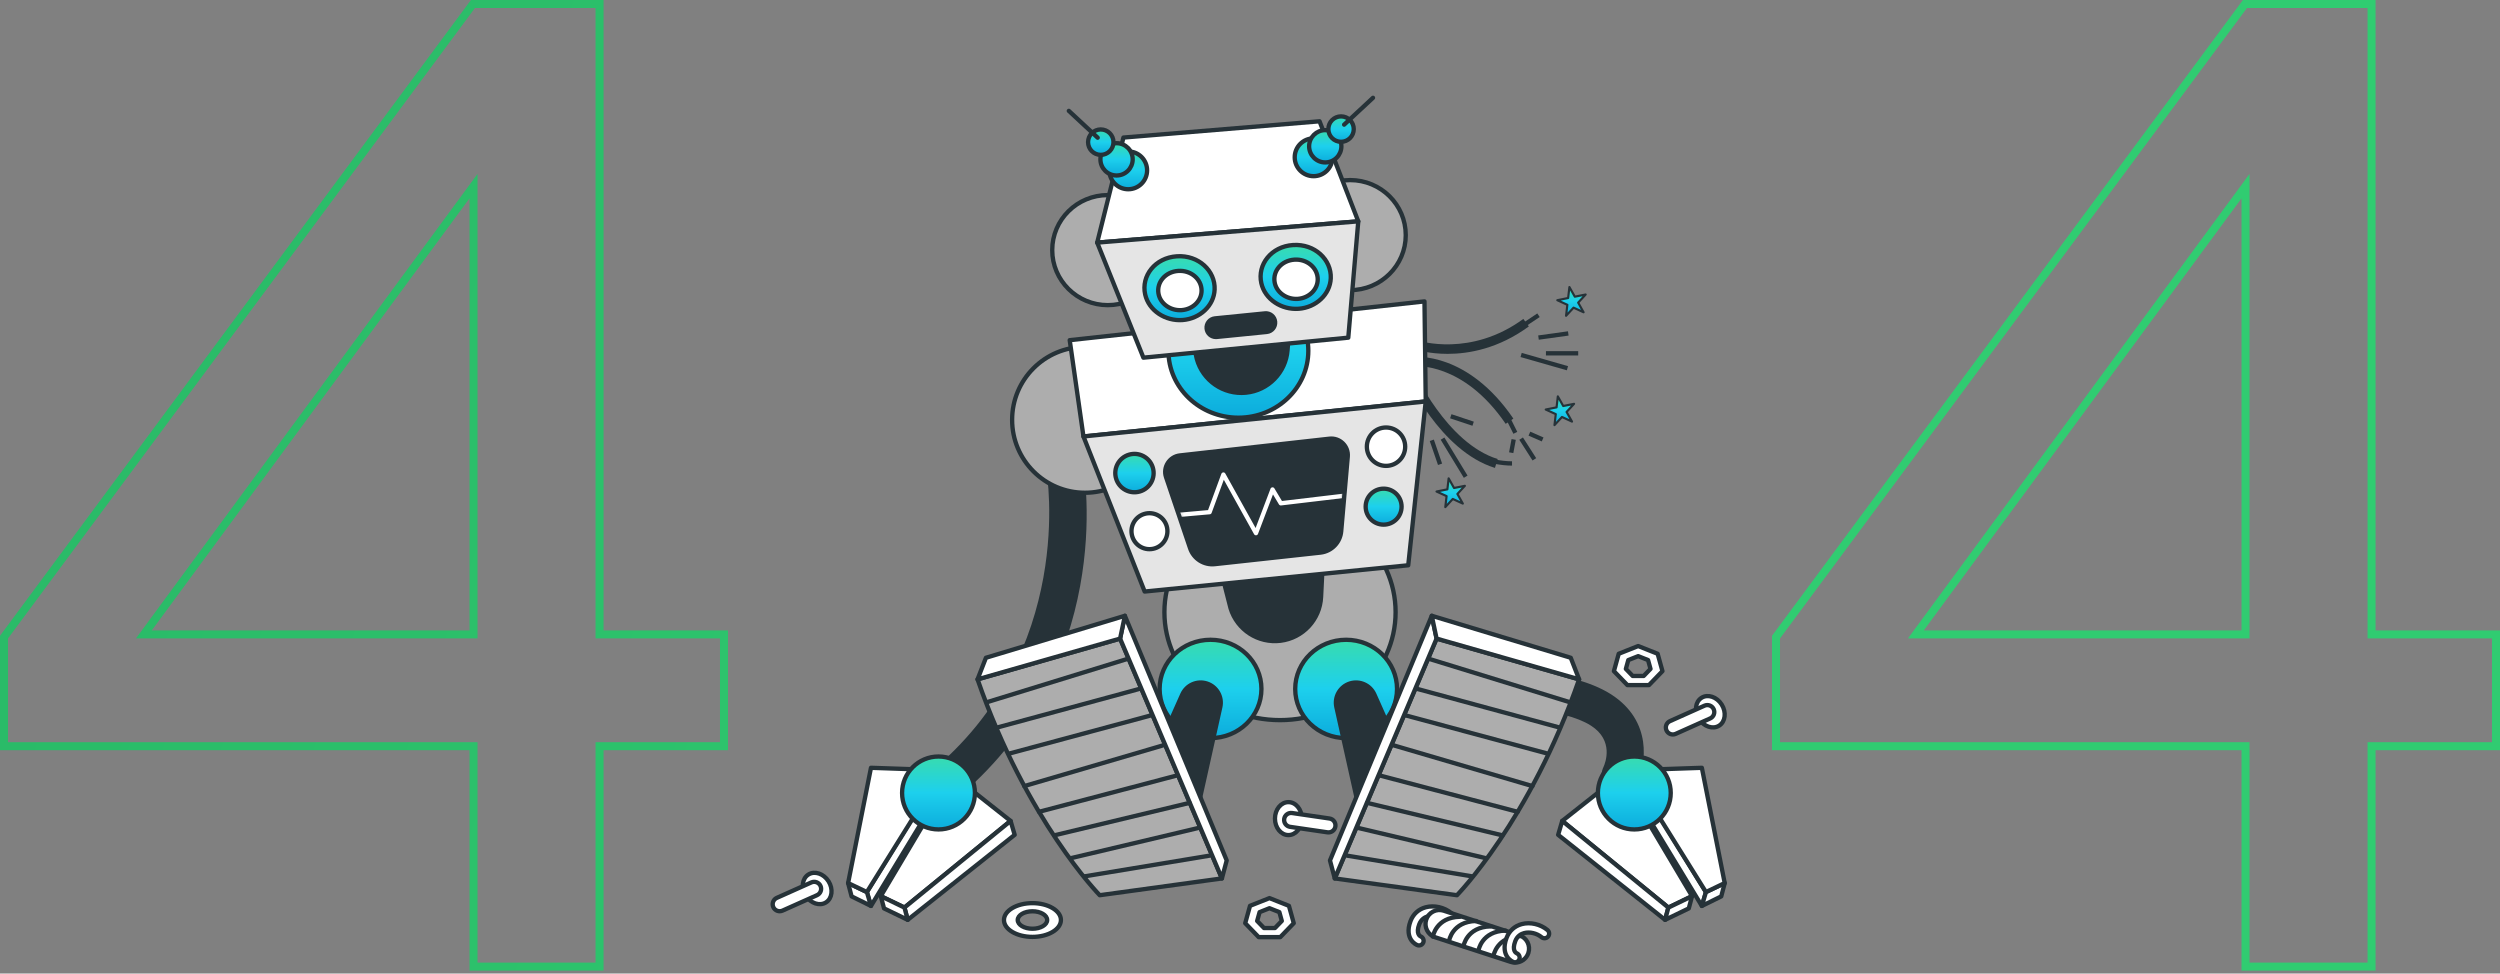 <svg width="624" height="243" viewBox="0 0 624 243" fill="none" xmlns="http://www.w3.org/2000/svg">
<rect x="0" y="0" width="624" height="243" fill="#808080" stroke="none"/>
<path d="M118.191 240.264V241.264H119.191H148.649H149.649V240.264V186.256H179.708H180.708V185.256V159.351V158.351H179.708H149.649V2V1H148.649H118.55H118.047L117.747 1.405L1.196 158.755L1 159.02V159.351V185.256V186.256H2H118.191V240.264ZM118.191 158.351H35.903L118.191 46.458V158.351ZM560.483 240.264V241.264H561.483H590.941H591.941V240.264V186.256H622H623V185.256V159.351V158.351H622H591.941V2V1H590.941H560.843H560.339L560.039 1.405L443.489 158.755L443.293 159.02V159.351V185.256V186.256H444.293H560.483V240.264ZM560.483 158.351H478.196L560.483 46.458V158.351Z" stroke="url(#paint0_linear_795_74387)" stroke-width="2"/>
<path d="M404.399 198.128C403.72 198.128 403.029 197.979 402.378 197.662C400.071 196.542 399.107 193.762 400.225 191.453C400.702 190.411 402.885 184.825 397.108 181.123C390.163 176.675 374.016 175.963 368.359 176.047C368.333 176.048 368.306 176.048 368.278 176.048C365.752 176.048 363.682 174.02 363.637 171.481C363.593 168.916 365.633 166.8 368.196 166.755C370.563 166.708 391.565 166.538 402.112 173.296C412.508 179.957 410.888 190.737 408.579 195.508C407.778 197.164 406.121 198.128 404.399 198.128Z" fill="#263238"/>
<path d="M425.802 222.657L424.783 226.125L409.294 200.621L408.887 195.112L425.802 222.657Z" fill="white" stroke="#263238" stroke-width="1.082" stroke-miterlimit="10" stroke-linecap="round" stroke-linejoin="round"/>
<path d="M424.785 226.125L429.622 223.738L430.491 220.412L425.804 222.657L424.785 226.125Z" fill="white" stroke="#263238" stroke-width="1.082" stroke-miterlimit="10" stroke-linecap="round" stroke-linejoin="round"/>
<path d="M406.848 192.256L424.782 191.644L430.488 220.412L425.801 222.657L406.848 192.256Z" fill="white" stroke="#263238" stroke-width="1.082" stroke-miterlimit="10" stroke-linecap="round" stroke-linejoin="round"/>
<path d="M404.398 193.48L422.333 223.677L416.423 226.534L389.93 204.906L404.398 193.48Z" fill="white" stroke="#263238" stroke-width="1.082" stroke-miterlimit="10" stroke-linecap="round" stroke-linejoin="round"/>
<path d="M416.426 226.534L415.611 229.594L388.914 208.375L389.933 204.906L416.426 226.534Z" fill="white" stroke="#263238" stroke-width="1.082" stroke-miterlimit="10" stroke-linecap="round" stroke-linejoin="round"/>
<path d="M416.425 226.534L422.335 223.677L421.519 226.738L415.609 229.594L416.425 226.534Z" fill="white" stroke="#263238" stroke-width="1.082" stroke-miterlimit="10" stroke-linecap="round" stroke-linejoin="round"/>
<path d="M398.836 197.927C398.836 202.953 402.905 207.028 407.926 207.028C412.947 207.028 417.016 202.953 417.016 197.927C417.016 192.9 412.947 188.826 407.926 188.826C402.905 188.826 398.836 192.901 398.836 197.927Z" fill="url(#paint1_linear_795_74387)" stroke="#263238" stroke-width="1.082" stroke-miterlimit="10" stroke-linecap="round" stroke-linejoin="round"/>
<path d="M216.375 222.655L217.394 226.123L232.883 200.619L233.29 195.11L216.375 222.655Z" fill="white" stroke="#263238" stroke-width="1.082" stroke-miterlimit="10" stroke-linecap="round" stroke-linejoin="round"/>
<path d="M217.394 226.123L212.558 223.736L211.688 220.41L216.375 222.655L217.394 226.123Z" fill="white" stroke="#263238" stroke-width="1.082" stroke-miterlimit="10" stroke-linecap="round" stroke-linejoin="round"/>
<path d="M235.328 192.254L217.394 191.642L211.688 220.41L216.375 222.655L235.328 192.254Z" fill="white" stroke="#263238" stroke-width="1.082" stroke-miterlimit="10" stroke-linecap="round" stroke-linejoin="round"/>
<path d="M237.774 193.478L219.84 223.674L225.751 226.531L252.244 204.903L237.774 193.478Z" fill="white" stroke="#263238" stroke-width="1.082" stroke-miterlimit="10" stroke-linecap="round" stroke-linejoin="round"/>
<path d="M225.75 226.532L226.564 229.592L253.262 208.373L252.243 204.904L225.75 226.532Z" fill="white" stroke="#263238" stroke-width="1.082" stroke-miterlimit="10" stroke-linecap="round" stroke-linejoin="round"/>
<path d="M225.751 226.533L219.84 223.676L220.655 226.737L226.565 229.593L225.751 226.533Z" fill="white" stroke="#263238" stroke-width="1.082" stroke-miterlimit="10" stroke-linecap="round" stroke-linejoin="round"/>
<path d="M234.832 201.217C233.484 201.217 232.147 200.631 231.229 199.502C229.611 197.512 229.911 194.585 231.9 192.965C268.807 162.898 261.286 118.061 261.205 117.612C260.754 115.086 262.434 112.671 264.957 112.219C267.478 111.764 269.892 113.449 270.344 115.975C270.711 118.029 278.862 166.687 237.76 200.174C236.898 200.875 235.862 201.217 234.832 201.217Z" fill="#263238"/>
<path d="M270.805 122.991C280.846 122.991 288.985 114.842 288.985 104.789C288.985 94.737 280.846 86.588 270.805 86.588C260.765 86.588 252.625 94.737 252.625 104.789C252.625 114.842 260.765 122.991 270.805 122.991Z" fill="#ADADAD" stroke="#263238" stroke-width="1.082" stroke-miterlimit="10" stroke-linecap="round" stroke-linejoin="round"/>
<path d="M243.34 197.925C243.34 202.951 239.271 207.026 234.25 207.026C229.23 207.026 225.16 202.951 225.16 197.925C225.16 192.898 229.23 188.824 234.25 188.824C239.271 188.824 243.34 192.899 243.34 197.925Z" fill="url(#paint2_linear_795_74387)" stroke="#263238" stroke-width="1.082" stroke-miterlimit="10" stroke-linecap="round" stroke-linejoin="round"/>
<path d="M319.489 179.742C335.423 179.742 348.341 167.681 348.341 152.802C348.341 137.924 335.423 125.862 319.489 125.862C303.554 125.862 290.637 137.924 290.637 152.802C290.637 167.681 303.554 179.742 319.489 179.742Z" fill="#ADADAD" stroke="#263238" stroke-width="1.082" stroke-miterlimit="10" stroke-linecap="round" stroke-linejoin="round"/>
<path d="M304.453 141.294L307.151 151.823C308.79 157.202 314.055 160.62 319.627 159.926C325.196 159.231 329.461 154.631 329.737 149.02L330.262 138.399L304.453 141.294Z" fill="#263238" stroke="#263238" stroke-width="1.082" stroke-miterlimit="10" stroke-linecap="round" stroke-linejoin="round"/>
<path d="M361.329 88.325C356.654 88.325 353.552 87.312 353.285 87.221L354.028 85.019C354.157 85.061 367.077 89.23 380.227 79.601L381.598 81.476C374.05 87.002 366.665 88.325 361.329 88.325Z" fill="#263238"/>
<path d="M375.822 105.794C365.187 90.218 353.078 91.397 352.96 91.408L352.699 89.1C353.251 89.036 366.329 87.77 377.738 104.482L375.822 105.794Z" fill="#263238"/>
<path d="M373.137 116.791C359.37 112.55 351.085 94.193 350.738 93.413L352.86 92.47C352.941 92.651 361.068 110.643 373.82 114.571L373.137 116.791Z" fill="#263238"/>
<path d="M380.293 81.159L384.009 78.679" stroke="#263238" stroke-width="1.082" stroke-miterlimit="10"/>
<path d="M375.75 103.071L378.228 108.033" stroke="#263238" stroke-width="1.082" stroke-miterlimit="10"/>
<path d="M371.41 114.854C371.41 114.854 374.508 115.681 377.398 115.681" stroke="#263238" stroke-width="1.082" stroke-miterlimit="10"/>
<path d="M267 84.904L270.43 108.941L355.861 100.2L355.549 75.228L267 84.904Z" fill="white" stroke="#263238" stroke-width="1.082" stroke-miterlimit="10" stroke-linecap="round" stroke-linejoin="round"/>
<path d="M270.43 108.94L285.707 147.647L351.495 141.092L355.86 100.199L270.43 108.94Z" fill="#E5E5E5" stroke="#263238" stroke-width="1.082" stroke-miterlimit="10" stroke-linecap="round" stroke-linejoin="round"/>
<path d="M291.042 119.086L297.041 136.82C297.914 139.469 300.532 141.134 303.298 140.797L329.646 137.918C332.386 137.584 334.52 135.375 334.762 132.622L336.4 113.974C336.628 111.371 334.418 109.209 331.824 109.5L294.507 113.678C291.899 113.972 290.221 116.592 291.042 119.086Z" fill="#263238"/>
<mask id="mask0_795_74387" style="mask-type:luminance" maskUnits="userSpaceOnUse" x="290" y="109" width="47" height="32">
<path d="M291.038 119.087L297.037 136.821C297.91 139.47 300.528 141.135 303.294 140.797L329.642 137.919C332.382 137.585 334.516 135.376 334.758 132.622L336.396 113.975C336.624 111.372 334.415 109.21 331.82 109.501L294.503 113.679C291.895 113.973 290.217 116.593 291.038 119.087Z" fill="white"/>
</mask>
<g mask="url(#mask0_795_74387)">
<path d="M291.031 128.797L301.918 127.831L305.362 118.45L313.491 133.073L317.626 122.175L319.692 125.624L339.397 123.279" stroke="white" stroke-width="1.082" stroke-miterlimit="10" stroke-linecap="round" stroke-linejoin="round"/>
</g>
<path d="M291.042 119.086L297.041 136.82C297.914 139.469 300.532 141.134 303.298 140.797L329.646 137.918C332.386 137.584 334.52 135.375 334.762 132.622L336.4 113.974C336.628 111.371 334.418 109.209 331.824 109.5L294.507 113.678C291.899 113.972 290.221 116.592 291.042 119.086Z" stroke="#263238" stroke-width="1.082" stroke-miterlimit="10" stroke-linecap="round" stroke-linejoin="round"/>
<path d="M345.952 116.283C348.593 116.283 350.735 114.139 350.735 111.494C350.735 108.849 348.593 106.705 345.952 106.705C343.31 106.705 341.168 108.849 341.168 111.494C341.168 114.139 343.31 116.283 345.952 116.283Z" fill="white" stroke="#263238" stroke-width="1.082" stroke-miterlimit="10" stroke-linecap="round" stroke-linejoin="round"/>
<path d="M349.836 126.461C349.836 128.941 347.829 130.951 345.352 130.951C342.875 130.951 340.867 128.941 340.867 126.461C340.867 123.982 342.875 121.972 345.352 121.972C347.828 121.971 349.836 123.982 349.836 126.461Z" fill="url(#paint3_linear_795_74387)" stroke="#263238" stroke-width="1.082" stroke-miterlimit="10" stroke-linecap="round" stroke-linejoin="round"/>
<path d="M287.741 116.698C288.503 119.231 287.071 121.902 284.541 122.666C282.011 123.429 279.342 121.995 278.58 119.462C277.817 116.929 279.25 114.257 281.78 113.494C284.31 112.731 286.978 114.165 287.741 116.698Z" fill="url(#paint4_linear_795_74387)" stroke="#263238" stroke-width="1.082" stroke-miterlimit="10" stroke-linecap="round" stroke-linejoin="round"/>
<path d="M291.198 131.287C291.913 133.661 290.57 136.166 288.198 136.882C285.827 137.598 283.325 136.252 282.61 133.879C281.895 131.504 283.238 129 285.609 128.284C287.981 127.568 290.482 128.913 291.198 131.287Z" fill="white" stroke="#263238" stroke-width="1.082" stroke-miterlimit="10" stroke-linecap="round" stroke-linejoin="round"/>
<path d="M302.148 184.234C309.166 184.234 314.855 178.739 314.855 171.961C314.855 165.183 309.166 159.688 302.148 159.688C295.131 159.688 289.441 165.183 289.441 171.961C289.441 178.739 295.131 184.234 302.148 184.234Z" fill="url(#paint5_linear_795_74387)" stroke="#263238" stroke-width="1.082" stroke-miterlimit="10" stroke-linecap="round" stroke-linejoin="round"/>
<path d="M283.465 199.498L295.106 173.339C296.139 171.015 298.747 169.833 301.174 170.587C303.668 171.362 305.152 173.924 304.582 176.476L296.918 210.872L283.465 199.498Z" fill="#263238" stroke="#263238" stroke-width="1.082" stroke-miterlimit="10" stroke-linecap="round" stroke-linejoin="round"/>
<path d="M279.575 159.389L304.989 219.256L274.493 223.446C274.493 223.446 256.255 204.887 243.996 169.566L279.575 159.389Z" fill="#ADADAD" stroke="#263238" stroke-width="1.082" stroke-miterlimit="10" stroke-linecap="round" stroke-linejoin="round"/>
<path d="M279.574 159.389L280.77 153.701L306.184 214.766L304.988 219.256L279.574 159.389Z" fill="white" stroke="#263238" stroke-width="1.082" stroke-miterlimit="10" stroke-linecap="round" stroke-linejoin="round"/>
<path d="M280.772 153.701L246.089 164.178L243.996 169.566L279.575 159.389L280.772 153.701Z" fill="white" stroke="#263238" stroke-width="1.082" stroke-miterlimit="10" stroke-linecap="round" stroke-linejoin="round"/>
<path d="M246.387 175.252L281.368 164.477" stroke="#263238" stroke-width="1.082" stroke-miterlimit="10" stroke-linecap="round" stroke-linejoin="round"/>
<path d="M249.078 181.539L284.358 171.961" stroke="#263238" stroke-width="1.082" stroke-miterlimit="10" stroke-linecap="round" stroke-linejoin="round"/>
<path d="M251.773 188.125L287.353 178.546" stroke="#263238" stroke-width="1.082" stroke-miterlimit="10" stroke-linecap="round" stroke-linejoin="round"/>
<path d="M255.656 196.207L290.338 186.03" stroke="#263238" stroke-width="1.082" stroke-miterlimit="10" stroke-linecap="round" stroke-linejoin="round"/>
<path d="M259.34 202.628L293.929 193.513" stroke="#263238" stroke-width="1.082" stroke-miterlimit="10" stroke-linecap="round" stroke-linejoin="round"/>
<path d="M263.137 208.503L296.919 200.397" stroke="#263238" stroke-width="1.082" stroke-miterlimit="10" stroke-linecap="round" stroke-linejoin="round"/>
<path d="M267.508 214.146L299.012 206.684" stroke="#263238" stroke-width="1.082" stroke-miterlimit="10" stroke-linecap="round" stroke-linejoin="round"/>
<path d="M270.609 218.753L301.899 213.571" stroke="#263238" stroke-width="1.082" stroke-miterlimit="10" stroke-linecap="round" stroke-linejoin="round"/>
<path d="M335.992 184.235C343.01 184.235 348.699 178.74 348.699 171.962C348.699 165.184 343.01 159.689 335.992 159.689C328.974 159.689 323.285 165.184 323.285 171.962C323.285 178.74 328.974 184.235 335.992 184.235Z" fill="url(#paint6_linear_795_74387)" stroke="#263238" stroke-width="1.082" stroke-miterlimit="10" stroke-linecap="round" stroke-linejoin="round"/>
<path d="M354.68 199.499L343.04 173.341C342.006 171.017 339.398 169.835 336.971 170.589C334.477 171.364 332.993 173.926 333.563 176.478L341.227 210.874L354.68 199.499Z" fill="#263238" stroke="#263238" stroke-width="1.082" stroke-miterlimit="10" stroke-linecap="round" stroke-linejoin="round"/>
<path d="M358.57 159.389L333.156 219.256L363.653 223.446C363.653 223.446 381.891 204.887 394.15 169.566L358.57 159.389Z" fill="#ADADAD" stroke="#263238" stroke-width="1.082" stroke-miterlimit="10" stroke-linecap="round" stroke-linejoin="round"/>
<path d="M358.571 159.389L357.375 153.701L331.961 214.766L333.157 219.256L358.571 159.389Z" fill="white" stroke="#263238" stroke-width="1.082" stroke-miterlimit="10" stroke-linecap="round" stroke-linejoin="round"/>
<path d="M357.375 153.701L392.057 164.178L394.15 169.566L358.571 159.389L357.375 153.701Z" fill="white" stroke="#263238" stroke-width="1.082" stroke-miterlimit="10" stroke-linecap="round" stroke-linejoin="round"/>
<path d="M391.759 175.252L356.777 164.477" stroke="#263238" stroke-width="1.082" stroke-miterlimit="10" stroke-linecap="round" stroke-linejoin="round"/>
<path d="M389.066 181.539L353.785 171.961" stroke="#263238" stroke-width="1.082" stroke-miterlimit="10" stroke-linecap="round" stroke-linejoin="round"/>
<path d="M386.376 188.125L350.797 178.546" stroke="#263238" stroke-width="1.082" stroke-miterlimit="10" stroke-linecap="round" stroke-linejoin="round"/>
<path d="M382.492 196.207L347.809 186.03" stroke="#263238" stroke-width="1.082" stroke-miterlimit="10" stroke-linecap="round" stroke-linejoin="round"/>
<path d="M378.808 202.628L344.219 193.513" stroke="#263238" stroke-width="1.082" stroke-miterlimit="10" stroke-linecap="round" stroke-linejoin="round"/>
<path d="M375.01 208.503L341.227 200.397" stroke="#263238" stroke-width="1.082" stroke-miterlimit="10" stroke-linecap="round" stroke-linejoin="round"/>
<path d="M370.637 214.146L339.133 206.684" stroke="#263238" stroke-width="1.082" stroke-miterlimit="10" stroke-linecap="round" stroke-linejoin="round"/>
<path d="M367.532 218.753L336.242 213.571" stroke="#263238" stroke-width="1.082" stroke-miterlimit="10" stroke-linecap="round" stroke-linejoin="round"/>
<path d="M381.738 108.239L385.041 109.686" stroke="#263238" stroke-width="1.082" stroke-miterlimit="10"/>
<path d="M379.672 109.479L382.976 114.647" stroke="#263238" stroke-width="1.082" stroke-miterlimit="10"/>
<path d="M377.814 109.686L377.195 112.994" stroke="#263238" stroke-width="1.082" stroke-miterlimit="10"/>
<path d="M385.867 88.186H393.919" stroke="#263238" stroke-width="1.082" stroke-miterlimit="10"/>
<path d="M379.672 88.601L391.235 91.909" stroke="#263238" stroke-width="1.082" stroke-miterlimit="10"/>
<path d="M384.008 84.259L391.441 83.226" stroke="#263238" stroke-width="1.082" stroke-miterlimit="10"/>
<path d="M357.375 109.893L359.44 115.888" stroke="#263238" stroke-width="1.082" stroke-miterlimit="10"/>
<path d="M360.055 109.479L365.837 118.988" stroke="#263238" stroke-width="1.082" stroke-miterlimit="10"/>
<path d="M362.117 103.898L367.693 105.759" stroke="#263238" stroke-width="1.082" stroke-miterlimit="10"/>
<path d="M392.885 100.798L391.02 102.826L392.371 105.229L389.867 104.079L388.001 106.107L388.32 103.368L385.816 102.219L388.517 101.676L388.835 98.938L390.186 101.34L392.885 100.798Z" fill="url(#paint7_linear_795_74387)" stroke="#263238" stroke-width="0.541" stroke-miterlimit="10" stroke-linecap="round" stroke-linejoin="round"/>
<path d="M395.776 73.51L393.911 75.537L395.26 77.941L392.758 76.791L390.892 78.819L391.21 76.081L388.707 74.931L391.407 74.388L391.726 71.649L393.076 74.052L395.776 73.51Z" fill="url(#paint8_linear_795_74387)" stroke="#263238" stroke-width="0.541" stroke-miterlimit="10" stroke-linecap="round" stroke-linejoin="round"/>
<path d="M365.631 121.262L363.765 123.29L365.116 125.693L362.612 124.543L360.747 126.572L361.066 123.833L358.562 122.684L361.263 122.14L361.581 119.402L362.931 121.805L365.631 121.262Z" fill="url(#paint9_linear_795_74387)" stroke="#263238" stroke-width="0.541" stroke-miterlimit="10" stroke-linecap="round" stroke-linejoin="round"/>
<path d="M276.511 76.163C284.174 76.163 290.386 70.013 290.386 62.428C290.386 54.842 284.174 48.692 276.511 48.692C268.849 48.692 262.637 54.842 262.637 62.428C262.637 70.013 268.849 76.163 276.511 76.163Z" fill="#ADADAD" stroke="#263238" stroke-width="1.082" stroke-miterlimit="10" stroke-linecap="round" stroke-linejoin="round"/>
<path d="M337 72.419C344.662 72.419 350.874 66.269 350.874 58.684C350.874 51.098 344.662 44.948 337 44.948C329.337 44.948 323.125 51.098 323.125 58.684C323.125 66.269 329.337 72.419 337 72.419Z" fill="#ADADAD" stroke="#263238" stroke-width="1.082" stroke-miterlimit="10" stroke-linecap="round" stroke-linejoin="round"/>
<path d="M309.097 104.258C318.74 104.258 326.557 96.781 326.557 87.557C326.557 78.334 318.74 70.856 309.097 70.856C299.454 70.856 291.637 78.334 291.637 87.557C291.637 96.781 299.454 104.258 309.097 104.258Z" fill="url(#paint10_linear_795_74387)" stroke="#263238" stroke-width="1.082" stroke-miterlimit="10" stroke-linecap="round" stroke-linejoin="round"/>
<path d="M296.309 78.973L298.718 89.574C300.209 94.995 305.378 98.557 310.967 98.015C316.552 97.474 320.942 92.992 321.372 87.391L322.187 76.789L296.309 78.973Z" fill="#263238" stroke="#263238" stroke-width="1.082" stroke-miterlimit="10" stroke-linecap="round" stroke-linejoin="round"/>
<path d="M280.408 34.334L273.859 60.555L339.024 55.248L329.359 30.275L280.408 34.334Z" fill="white" stroke="#263238" stroke-width="1.082" stroke-miterlimit="10" stroke-linecap="round" stroke-linejoin="round"/>
<path d="M273.859 60.553L285.396 89.273L336.53 84.278L339.024 55.247L273.859 60.553Z" fill="#E5E5E5" stroke="#263238" stroke-width="1.082" stroke-miterlimit="10" stroke-linecap="round" stroke-linejoin="round"/>
<path d="M303.168 72.268C302.998 76.345 299.439 79.558 295.178 79.88C290.892 80.204 286.742 77.54 285.834 73.494C284.797 68.871 288.299 64.324 293.758 63.971C299.177 63.622 303.362 67.618 303.168 72.268Z" fill="url(#paint11_linear_795_74387)" stroke="#263238" stroke-width="1.082" stroke-miterlimit="10" stroke-linecap="round" stroke-linejoin="round"/>
<path d="M299.912 72.498C299.932 75.086 297.716 77.204 294.956 77.408C292.186 77.612 289.597 75.836 289.152 73.26C288.67 70.463 290.866 67.837 294.083 67.62C297.286 67.406 299.891 69.691 299.912 72.498Z" fill="white" stroke="#263238" stroke-width="1.082" stroke-miterlimit="10" stroke-linecap="round" stroke-linejoin="round"/>
<path d="M332.159 69.457C331.989 73.534 328.43 76.748 324.169 77.07C319.883 77.394 315.733 74.73 314.826 70.683C313.789 66.06 317.291 61.513 322.751 61.161C328.17 60.812 332.354 64.808 332.159 69.457Z" fill="url(#paint12_linear_795_74387)" stroke="#263238" stroke-width="1.082" stroke-miterlimit="10" stroke-linecap="round" stroke-linejoin="round"/>
<path d="M328.904 69.687C328.924 72.275 326.709 74.392 323.948 74.597C321.178 74.802 318.589 73.025 318.145 70.449C317.662 67.652 319.858 65.027 323.076 64.81C326.279 64.594 328.883 66.879 328.904 69.687Z" fill="white" stroke="#263238" stroke-width="1.082" stroke-miterlimit="10" stroke-linecap="round" stroke-linejoin="round"/>
<path d="M303.483 84.106C302.304 84.106 301.296 83.212 301.176 82.015C301.048 80.737 301.979 79.599 303.254 79.471L315.725 78.222C317.002 78.086 318.138 79.026 318.266 80.303C318.394 81.579 317.462 82.719 316.188 82.847L303.717 84.096C303.638 84.102 303.559 84.106 303.483 84.106Z" fill="#263238" stroke="#263238" stroke-width="1.082" stroke-miterlimit="10" stroke-linecap="round" stroke-linejoin="round"/>
<path d="M286.316 42.518C286.316 45.124 284.206 47.236 281.603 47.236C279.001 47.236 276.891 45.124 276.891 42.518C276.891 39.912 279.001 37.8 281.603 37.8C284.206 37.8 286.316 39.912 286.316 42.518Z" fill="url(#paint13_linear_795_74387)" stroke="#263238" stroke-width="1.082" stroke-miterlimit="10" stroke-linecap="round" stroke-linejoin="round"/>
<path d="M282.718 39.771C282.718 41.998 280.915 43.803 278.691 43.803C276.467 43.803 274.664 41.998 274.664 39.771C274.664 37.544 276.467 35.739 278.691 35.739C280.915 35.739 282.718 37.544 282.718 39.771Z" fill="url(#paint14_linear_795_74387)" stroke="#263238" stroke-width="1.082" stroke-miterlimit="10" stroke-linecap="round" stroke-linejoin="round"/>
<path d="M277.923 35.483C277.923 37.236 276.503 38.657 274.752 38.657C273.001 38.657 271.582 37.236 271.582 35.483C271.582 33.73 273.001 32.309 274.752 32.309C276.502 32.309 277.923 33.73 277.923 35.483Z" fill="url(#paint15_linear_795_74387)" stroke="#263238" stroke-width="1.082" stroke-miterlimit="10" stroke-linecap="round" stroke-linejoin="round"/>
<path d="M273.979 34.368L266.781 27.676" stroke="#263238" stroke-width="1.082" stroke-miterlimit="10" stroke-linecap="round" stroke-linejoin="round"/>
<path d="M323.16 39.256C323.16 41.862 325.27 43.975 327.873 43.975C330.476 43.975 332.586 41.862 332.586 39.256C332.586 36.651 330.476 34.538 327.873 34.538C325.27 34.538 323.16 36.651 323.16 39.256Z" fill="url(#paint16_linear_795_74387)" stroke="#263238" stroke-width="1.082" stroke-miterlimit="10" stroke-linecap="round" stroke-linejoin="round"/>
<path d="M326.758 36.512C326.758 38.739 328.561 40.544 330.785 40.544C333.009 40.544 334.812 38.739 334.812 36.512C334.812 34.286 333.009 32.48 330.785 32.48C328.562 32.48 326.758 34.286 326.758 36.512Z" fill="url(#paint17_linear_795_74387)" stroke="#263238" stroke-width="1.082" stroke-miterlimit="10" stroke-linecap="round" stroke-linejoin="round"/>
<path d="M331.559 32.223C331.559 33.976 332.978 35.397 334.729 35.397C336.48 35.397 337.899 33.976 337.899 32.223C337.899 30.47 336.48 29.049 334.729 29.049C332.978 29.049 331.559 30.47 331.559 32.223Z" fill="url(#paint18_linear_795_74387)" stroke="#263238" stroke-width="1.082" stroke-miterlimit="10" stroke-linecap="round" stroke-linejoin="round"/>
<path d="M335.5 31.108L342.698 24.416" stroke="#263238" stroke-width="1.082" stroke-miterlimit="10" stroke-linecap="round" stroke-linejoin="round"/>
<path d="M324.945 204.324C324.945 206.596 323.442 208.437 321.588 208.437C319.734 208.437 318.23 206.596 318.23 204.324C318.23 202.052 319.734 200.21 321.588 200.21C323.442 200.21 324.945 202.052 324.945 204.324Z" fill="white" stroke="#263238" stroke-width="1.082" stroke-miterlimit="10" stroke-linecap="round" stroke-linejoin="round"/>
<path d="M331.592 207.766C331.509 207.766 331.423 207.76 331.338 207.748L322.005 206.381C321.053 206.241 320.395 205.357 320.534 204.404C320.674 203.452 321.558 202.795 322.508 202.932L331.841 204.299C332.794 204.439 333.452 205.323 333.312 206.276C333.185 207.142 332.442 207.766 331.592 207.766Z" fill="white" stroke="#263238" stroke-width="1.082" stroke-miterlimit="10"/>
<path d="M201.13 223.566C199.914 221.648 200.197 219.287 201.763 218.292C203.329 217.298 205.584 218.047 206.799 219.966C208.014 221.884 207.73 224.245 206.165 225.239C204.6 226.234 202.345 225.484 201.13 223.566Z" fill="white" stroke="#263238" stroke-width="1.082" stroke-miterlimit="10" stroke-linecap="round" stroke-linejoin="round"/>
<path d="M193.67 224.228C193.741 224.183 193.816 224.142 193.895 224.107L202.507 220.255C203.384 219.863 204.414 220.257 204.805 221.136C205.197 222.014 204.801 223.043 203.926 223.438L195.314 227.29C194.436 227.683 193.406 227.289 193.014 226.41C192.659 225.61 192.952 224.684 193.67 224.228Z" fill="white" stroke="#263238" stroke-width="1.082" stroke-miterlimit="10"/>
<path d="M424.063 179.45C422.847 177.531 423.131 175.171 424.696 174.176C426.262 173.181 428.517 173.931 429.732 175.849C430.948 177.768 430.664 180.128 429.098 181.123C427.533 182.117 425.279 181.368 424.063 179.45Z" fill="white" stroke="#263238" stroke-width="1.082" stroke-miterlimit="10" stroke-linecap="round" stroke-linejoin="round"/>
<path d="M416.604 180.111C416.675 180.065 416.749 180.025 416.828 179.99L425.44 176.138C426.318 175.746 427.347 176.14 427.739 177.018C428.13 177.897 427.735 178.926 426.86 179.321L418.248 183.173C417.369 183.566 416.339 183.172 415.948 182.293C415.593 181.492 415.886 180.567 416.604 180.111Z" fill="white" stroke="#263238" stroke-width="1.082" stroke-miterlimit="10"/>
<path d="M257.698 225.423C253.772 225.423 250.59 227.309 250.59 229.635C250.59 231.961 253.772 233.846 257.698 233.846C261.624 233.846 264.806 231.96 264.806 229.635C264.806 227.309 261.624 225.423 257.698 225.423ZM257.698 231.813C255.668 231.813 254.022 230.838 254.022 229.635C254.022 228.431 255.668 227.457 257.698 227.457C259.728 227.457 261.374 228.431 261.374 229.635C261.374 230.838 259.728 231.813 257.698 231.813Z" fill="white" stroke="#263238" stroke-width="1.082" stroke-miterlimit="10"/>
<path d="M321.719 226.096L316.862 224.167L312.005 226.096L310.805 230.431L314.166 233.908H319.557L322.919 230.431L321.719 226.096ZM318.23 231.636H315.493L313.786 229.87L314.395 227.668L316.861 226.688L319.328 227.668L319.937 229.87L318.23 231.636Z" fill="white" stroke="#263238" stroke-width="1.082" stroke-miterlimit="10" stroke-linecap="round" stroke-linejoin="round"/>
<path d="M413.747 163.182L408.889 161.253L404.032 163.182L402.832 167.518L406.193 170.995H411.585L414.946 167.518L413.747 163.182ZM410.259 168.722H407.521L405.815 166.956L406.423 164.754L408.89 163.774L411.357 164.754L411.966 166.956L410.259 168.722Z" fill="white" stroke="#263238" stroke-width="1.082" stroke-miterlimit="10" stroke-linecap="round" stroke-linejoin="round"/>
<path d="M354.19 235.985C354.057 235.985 353.921 235.962 353.789 235.912C353.628 235.852 352.797 235.503 352.188 234.549C351.653 233.711 351.196 232.226 352.061 229.916C352.718 228.163 354.065 226.934 355.852 226.455C357.981 225.887 360.502 226.463 362.277 227.927C362.772 228.335 362.842 229.068 362.434 229.562C362.028 230.056 361.297 230.127 360.801 229.72C359.603 228.734 357.854 228.322 356.453 228.698C355.715 228.897 354.731 229.409 354.235 230.732C353.366 233.051 354.413 233.65 354.631 233.747C355.206 234 355.491 234.672 355.255 235.254C355.072 235.707 354.646 235.985 354.19 235.985Z" fill="white" stroke="#263238" stroke-width="1.082" stroke-miterlimit="10" stroke-linecap="round" stroke-linejoin="round"/>
<path d="M378.172 240.263C377.815 240.263 377.451 240.208 377.093 240.091L358.213 233.941C356.385 233.345 355.386 231.379 355.98 229.548C356.575 227.719 358.54 226.715 360.368 227.312L379.248 233.462C381.075 234.058 382.075 236.024 381.481 237.855C381.003 239.327 379.638 240.263 378.172 240.263Z" fill="white" stroke="#263238" stroke-width="1.082" stroke-miterlimit="10" stroke-linecap="round" stroke-linejoin="round"/>
<path d="M357.641 233.775C357.641 233.775 358.39 228.974 364.384 228.824" stroke="#263238" stroke-width="1.082" stroke-miterlimit="10" stroke-linecap="round" stroke-linejoin="round"/>
<path d="M361.688 234.827C361.688 234.827 362.437 230.027 368.431 229.876" stroke="#263238" stroke-width="1.082" stroke-miterlimit="10" stroke-linecap="round" stroke-linejoin="round"/>
<path d="M365.281 236.175C365.281 236.175 366.031 231.375 372.024 231.225" stroke="#263238" stroke-width="1.082" stroke-miterlimit="10" stroke-linecap="round" stroke-linejoin="round"/>
<path d="M369.031 237.226C369.031 237.226 369.781 232.426 375.774 232.275" stroke="#263238" stroke-width="1.082" stroke-miterlimit="10" stroke-linecap="round" stroke-linejoin="round"/>
<path d="M372.773 238.577C372.773 238.577 373.523 233.777 379.516 233.626" stroke="#263238" stroke-width="1.082" stroke-miterlimit="10" stroke-linecap="round" stroke-linejoin="round"/>
<path d="M378.159 240.188C378.026 240.188 377.89 240.166 377.758 240.115C377.597 240.055 376.766 239.706 376.157 238.752C375.622 237.914 375.165 236.429 376.03 234.119C376.687 232.366 378.034 231.137 379.821 230.658C381.95 230.09 384.471 230.666 386.245 232.13C386.74 232.537 386.811 233.271 386.403 233.765C385.997 234.26 385.267 234.33 384.77 233.923C383.572 232.937 381.823 232.525 380.422 232.902C379.683 233.1 378.7 233.613 378.204 234.934C377.335 237.253 378.382 237.852 378.6 237.949C379.175 238.202 379.46 238.874 379.224 239.456C379.041 239.909 378.615 240.188 378.159 240.188Z" fill="white" stroke="#263238" stroke-width="1.082" stroke-miterlimit="10" stroke-linecap="round" stroke-linejoin="round"/>
<defs>
<linearGradient id="paint0_linear_795_74387" x1="-47.959" y1="-17.215" x2="758.105" y2="262.682" gradientUnits="userSpaceOnUse">
<stop stop-color="#28B665"/>
<stop offset="0.565" stop-color="#30CC71"/>
<stop offset="1" stop-color="#30CC71"/>
</linearGradient>
<linearGradient id="paint1_linear_795_74387" x1="407.926" y1="188.826" x2="407.926" y2="207.028" gradientUnits="userSpaceOnUse">
<stop stop-color="#38DCAE"/>
<stop offset="0.495" stop-color="#1DD0ED"/>
<stop offset="1" stop-color="#0CACDC"/>
</linearGradient>
<linearGradient id="paint2_linear_795_74387" x1="234.25" y1="188.824" x2="234.25" y2="207.026" gradientUnits="userSpaceOnUse">
<stop stop-color="#38DCAE"/>
<stop offset="0.495" stop-color="#1DD0ED"/>
<stop offset="1" stop-color="#0CACDC"/>
</linearGradient>
<linearGradient id="paint3_linear_795_74387" x1="345.352" y1="121.972" x2="345.352" y2="130.951" gradientUnits="userSpaceOnUse">
<stop stop-color="#38DCAE"/>
<stop offset="0.495" stop-color="#1DD0ED"/>
<stop offset="1" stop-color="#0CACDC"/>
</linearGradient>
<linearGradient id="paint4_linear_795_74387" x1="283.16" y1="113.289" x2="283.16" y2="122.871" gradientUnits="userSpaceOnUse">
<stop stop-color="#38DCAE"/>
<stop offset="0.495" stop-color="#1DD0ED"/>
<stop offset="1" stop-color="#0CACDC"/>
</linearGradient>
<linearGradient id="paint5_linear_795_74387" x1="302.148" y1="159.688" x2="302.148" y2="184.234" gradientUnits="userSpaceOnUse">
<stop stop-color="#38DCAE"/>
<stop offset="0.495" stop-color="#1DD0ED"/>
<stop offset="1" stop-color="#0CACDC"/>
</linearGradient>
<linearGradient id="paint6_linear_795_74387" x1="335.992" y1="159.689" x2="335.992" y2="184.235" gradientUnits="userSpaceOnUse">
<stop stop-color="#38DCAE"/>
<stop offset="0.495" stop-color="#1DD0ED"/>
<stop offset="1" stop-color="#0CACDC"/>
</linearGradient>
<linearGradient id="paint7_linear_795_74387" x1="389.351" y1="98.938" x2="389.351" y2="106.107" gradientUnits="userSpaceOnUse">
<stop stop-color="#38DCAE"/>
<stop offset="0.495" stop-color="#1DD0ED"/>
<stop offset="1" stop-color="#0CACDC"/>
</linearGradient>
<linearGradient id="paint8_linear_795_74387" x1="392.241" y1="71.649" x2="392.241" y2="78.819" gradientUnits="userSpaceOnUse">
<stop stop-color="#38DCAE"/>
<stop offset="0.495" stop-color="#1DD0ED"/>
<stop offset="1" stop-color="#0CACDC"/>
</linearGradient>
<linearGradient id="paint9_linear_795_74387" x1="362.097" y1="119.402" x2="362.097" y2="126.572" gradientUnits="userSpaceOnUse">
<stop stop-color="#38DCAE"/>
<stop offset="0.495" stop-color="#1DD0ED"/>
<stop offset="1" stop-color="#0CACDC"/>
</linearGradient>
<linearGradient id="paint10_linear_795_74387" x1="309.097" y1="70.856" x2="309.097" y2="104.258" gradientUnits="userSpaceOnUse">
<stop stop-color="#38DCAE"/>
<stop offset="0.495" stop-color="#1DD0ED"/>
<stop offset="1" stop-color="#0CACDC"/>
</linearGradient>
<linearGradient id="paint11_linear_795_74387" x1="294.414" y1="63.95" x2="294.414" y2="79.907" gradientUnits="userSpaceOnUse">
<stop stop-color="#38DCAE"/>
<stop offset="0.495" stop-color="#1DD0ED"/>
<stop offset="1" stop-color="#0CACDC"/>
</linearGradient>
<linearGradient id="paint12_linear_795_74387" x1="323.405" y1="61.14" x2="323.405" y2="77.096" gradientUnits="userSpaceOnUse">
<stop stop-color="#38DCAE"/>
<stop offset="0.495" stop-color="#1DD0ED"/>
<stop offset="1" stop-color="#0CACDC"/>
</linearGradient>
<linearGradient id="paint13_linear_795_74387" x1="281.603" y1="37.8" x2="281.603" y2="47.236" gradientUnits="userSpaceOnUse">
<stop stop-color="#38DCAE"/>
<stop offset="0.495" stop-color="#1DD0ED"/>
<stop offset="1" stop-color="#0CACDC"/>
</linearGradient>
<linearGradient id="paint14_linear_795_74387" x1="278.691" y1="35.739" x2="278.691" y2="43.803" gradientUnits="userSpaceOnUse">
<stop stop-color="#38DCAE"/>
<stop offset="0.495" stop-color="#1DD0ED"/>
<stop offset="1" stop-color="#0CACDC"/>
</linearGradient>
<linearGradient id="paint15_linear_795_74387" x1="274.752" y1="32.309" x2="274.752" y2="38.657" gradientUnits="userSpaceOnUse">
<stop stop-color="#38DCAE"/>
<stop offset="0.495" stop-color="#1DD0ED"/>
<stop offset="1" stop-color="#0CACDC"/>
</linearGradient>
<linearGradient id="paint16_linear_795_74387" x1="327.873" y1="34.538" x2="327.873" y2="43.975" gradientUnits="userSpaceOnUse">
<stop stop-color="#38DCAE"/>
<stop offset="0.495" stop-color="#1DD0ED"/>
<stop offset="1" stop-color="#0CACDC"/>
</linearGradient>
<linearGradient id="paint17_linear_795_74387" x1="330.785" y1="32.48" x2="330.785" y2="40.544" gradientUnits="userSpaceOnUse">
<stop stop-color="#38DCAE"/>
<stop offset="0.495" stop-color="#1DD0ED"/>
<stop offset="1" stop-color="#0CACDC"/>
</linearGradient>
<linearGradient id="paint18_linear_795_74387" x1="334.729" y1="29.049" x2="334.729" y2="35.397" gradientUnits="userSpaceOnUse">
<stop stop-color="#38DCAE"/>
<stop offset="0.495" stop-color="#1DD0ED"/>
<stop offset="1" stop-color="#0CACDC"/>
</linearGradient>
</defs>
</svg>
